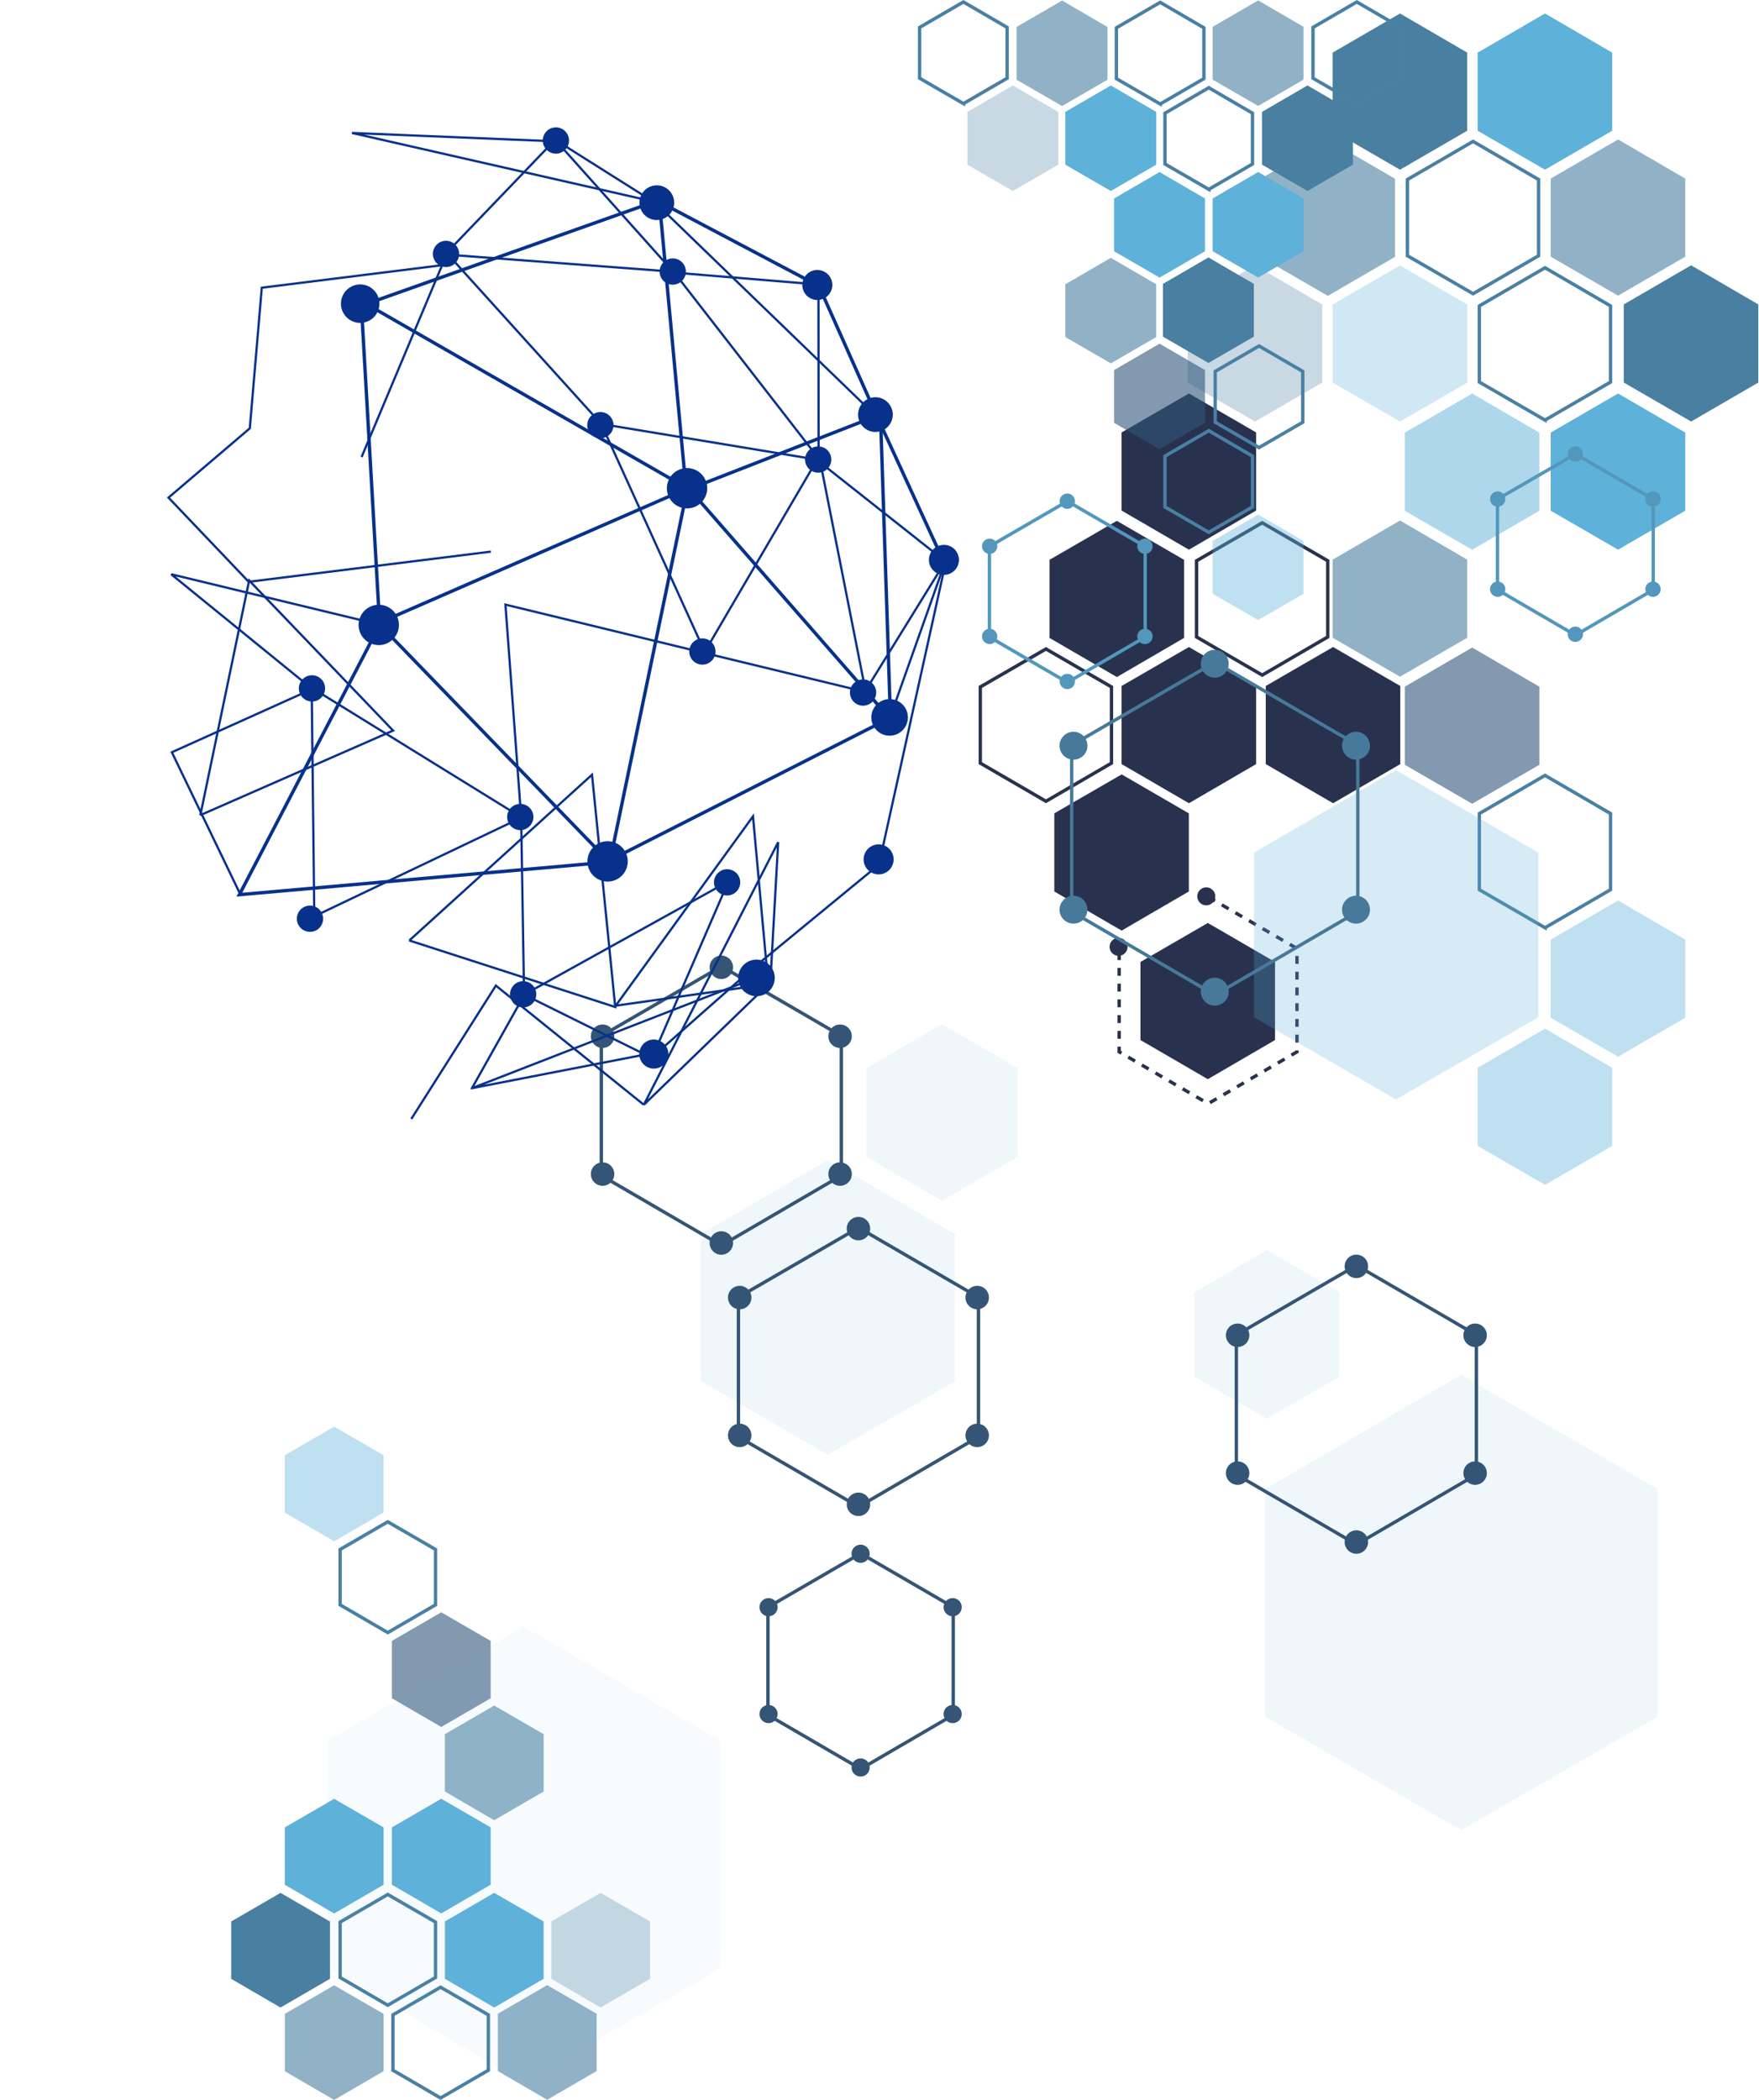 <svg width="1565" height="1868" fill="none" xmlns="http://www.w3.org/2000/svg"><path d="M1125.68 1324.45v202.5l174.3 101.05 174.7-101.05v-202.5L1299.98 1223l-174.3 101.45z" fill="#5EB1D9" fill-opacity=".1"/><path d="M442.943 1842.26v-51l43.889-25.45 43.989 25.45v51l-43.989 25.55-43.889-25.55z" fill="#497FA1" fill-opacity=".6"/><path d="M345.002 1685.16l-42.39 24.58v49.27l42.39 24.68 42.488-24.68v-49.27l-42.488-24.58zm0-331.48l-42.39 24.58v49.28l42.39 24.68 42.488-24.68v-49.27l-42.488-24.59zm46.98 413.98l-42.389 24.59v49.27l42.389 24.68 42.488-24.68v-49.27l-42.488-24.59z" stroke="#4980A3" stroke-width="3"/><path d="M348.684 1676.48v-51l43.889-25.45 43.988 25.45v51l-43.988 25.55-43.889-25.55z" fill="#5EB1D9"/><path d="M490.502 1760.17v-51l43.889-25.45 43.989 25.45v51l-43.989 25.55-43.889-25.55z" fill="#497FA1" fill-opacity=".3"/><path d="M348.684 1510.62v-51l43.889-25.45 43.988 25.45v51l-43.988 25.55-43.889-25.55z" fill="#30567A" fill-opacity=".6"/><path d="M395.807 1760.17v-51l43.889-25.45 43.989 25.45v51l-43.989 25.55-43.889-25.55z" fill="#5EB1D9"/><path d="M395.807 1593.57v-51l43.889-25.45 43.989 25.45v51l-43.989 25.55-43.889-25.55z" fill="#497FA1" fill-opacity=".6"/><path d="M205.683 1760.2v-51l43.889-25.45 43.988 25.45v51l-43.988 25.55-43.889-25.55z" fill="#497FA1"/><path d="M253.398 1842.38v-51l43.888-25.45 43.989 25.45v51l-43.989 25.55-43.888-25.55z" fill="#497FA1" fill-opacity=".6"/><path d="M253.398 1676.52v-51l43.888-25.45 43.989 25.45v51l-43.989 25.55-43.888-25.55z" fill="#5EB1D9"/><path d="M253.398 1345.45v-51l43.888-25.45 43.989 25.45v51L297.286 1371l-43.888-25.55z" fill="#5EB1D9" fill-opacity=".4"/><path d="M291.683 1548.45v202.5L465.985 1852l174.698-101.05v-202.5L465.985 1447l-174.302 101.45z" fill="#5EB1D9" fill-opacity=".05"/><path d="M1062.68 1149.57v75l64.43 37.43 64.57-37.43v-75l-64.57-37.57-64.43 37.57zm-439.009-51.92v131l112.872 65.38 113.128-65.38v-131l-113.128-65.62-112.872 65.62z" fill="#5EB1D9" fill-opacity=".1"/><path d="M1057.73 792.975v-69.476l-59.785-34.67-59.924 34.67v69.476l59.924 34.806 59.785-34.806z" fill="#28324E"/><path d="M930.606 577.263l58.289 33.801v67.749l-58.289 33.934-58.423-33.935v-67.747l58.423-33.802zM1123 465.033l58.29 33.8v67.75L1123 600.516l-58.42-33.934v-67.748l58.42-33.801z" stroke="#28324E" stroke-width="3"/><path d="M1117.59 679.676V610.2l-59.79-34.67-59.923 34.67v69.476l59.923 34.806 59.79-34.806zm16.81 245.47V855.67L1074.61 821l-59.93 34.67v69.476l59.93 34.806 59.79-34.806zm-16.81-471V384.67L1057.8 350l-59.923 34.67v69.476l59.923 34.806 59.79-34.806zm-64.13 113.299v-69.476L993.67 463.3l-59.924 34.669v69.476l59.924 34.807 59.79-34.807zm192.39 112.231V610.2l-59.79-34.67-59.92 34.67v69.476l59.92 34.806 59.79-34.806z" fill="#28324E"/><path d="M1074.92 797.854l79.01 45.87v91.922l-79.01 46.052-79.18-46.052v-91.922" stroke="#28324E" stroke-width="3" stroke-dasharray="7 7"/><circle cx="1073.23" cy="797.319" r="8.016" fill="#28324E"/><circle cx="995.205" cy="842.211" r="8.016" fill="#28324E"/><path d="M1305.4 46.807v69.476l-59.79 34.669-59.93-34.669V46.807L1245.61 12l59.79 34.806z" fill="#497FA1"/><path d="M1241.18 159.023v69.475l-59.79 34.67-59.92-34.67v-69.475l59.92-34.807 59.79 34.807z" fill="#497FA1" fill-opacity=".6"/><path d="M1374.61 373.665l58.29-33.8v-67.749l-58.29-33.934-58.43 33.935v67.747l58.43 33.801zm0 451.554l58.29-33.8V723.67l-58.29-33.934-58.43 33.935v67.747l58.43 33.801zm-64-563.952l58.29-33.8v-67.75l-58.29-33.933-58.43 33.934v67.748l58.43 33.801z" stroke="#4980A3" stroke-width="3"/><path d="M1434.4 46.807v69.476l-59.79 34.669-59.93-34.669V46.807L1374.61 12l59.79 34.806z" fill="#5EB1D9"/><path d="M1369.59 384.856v69.475l-59.79 34.67-59.92-34.67v-69.475l59.92-34.807 59.79 34.807z" fill="#5EB1D9" fill-opacity=".5"/><path d="M1176.4 270.855v69.476L1116.61 375l-59.93-34.669v-69.476l59.93-34.806 59.79 34.806z" fill="#497FA1" fill-opacity=".3"/><path d="M1369.59 610.807v69.476l-59.79 34.67-59.92-34.67v-69.476l59.92-34.806 59.79 34.806z" fill="#30567A" fill-opacity=".6"/><path d="M1305.4 270.855v69.476L1245.61 375l-59.93-34.669v-69.476l59.93-34.806 59.79 34.806z" fill="#5EB1D9" fill-opacity=".3"/><path d="M1305.4 497.807v69.476l-59.79 34.67-59.93-34.67v-69.476l59.93-34.806 59.79 34.806z" fill="#497FA1" fill-opacity=".6"/><path d="M1564.4 270.807v69.476l-59.79 34.67-59.93-34.67v-69.476l59.93-34.806 59.79 34.806z" fill="#497FA1"/><path d="M1499.4 158.855v69.476L1439.61 263l-59.93-34.669v-69.476l59.93-34.806 59.79 34.806z" fill="#497FA1" fill-opacity=".6"/><path d="M1499.4 384.807v69.476l-59.79 34.67-59.93-34.67v-69.476l59.93-34.806 59.79 34.806z" fill="#5EB1D9"/><path d="M1499.4 835.807v69.476l-59.79 34.67-59.93-34.67v-69.476l59.93-34.806 59.79 34.806zm-65 114v69.473l-59.79 34.67-59.93-34.67v-69.473l59.93-34.806 59.79 34.806z" fill="#5EB1D9" fill-opacity=".4"/><path d="M765.777 1381.8l82.338 47.83v95.86l-82.338 48.01-82.527-48.01v-95.86l82.527-47.83z" stroke="#345575" stroke-width="3"/><circle cx="765.683" cy="1382.09" r="8.09" fill="#345575"/><circle cx="765.683" cy="1572.2" r="8.09" fill="#345575"/><circle cx="683.773" cy="1429.62" r="8.09" fill="#345575"/><circle cx="683.773" cy="1524.67" r="8.09" fill="#345575"/><circle cx="847.593" cy="1429.62" r="8.09" fill="#345575"/><circle cx="847.593" cy="1524.67" r="8.09" fill="#345575"/><path d="M641.894 859.561l106.642 61.942v124.147l-106.642 62.19-106.885-62.19V921.504l106.885-61.943z" stroke="#345575" stroke-width="3"/><circle cx="641.772" cy="860.435" r="10.435" fill="#345575"/><circle cx="641.772" cy="1105.66" r="10.435" fill="#345575"/><circle cx="536.118" cy="921.741" r="10.435" fill="#345575"/><circle cx="536.118" cy="1044.35" r="10.435" fill="#345575"/><circle cx="747.427" cy="921.741" r="10.435" fill="#345575"/><circle cx="747.427" cy="1044.35" r="10.435" fill="#345575"/><path d="M763.887 1092.02l106.641 61.94v124.15l-106.641 62.18-106.885-62.18v-124.15l106.885-61.94z" stroke="#345575" stroke-width="3"/><circle cx="763.765" cy="1092.89" r="10.435" fill="#345575"/><circle cx="763.765" cy="1338.12" r="10.435" fill="#345575"/><circle cx="658.111" cy="1154.2" r="10.435" fill="#345575"/><circle cx="658.111" cy="1276.81" r="10.435" fill="#345575"/><circle cx="869.42" cy="1154.2" r="10.435" fill="#345575"/><circle cx="869.42" cy="1276.81" r="10.435" fill="#345575"/><path d="M1206.89 1125.56l106.65 61.94v124.15l-106.65 62.18-106.88-62.18V1187.5l106.88-61.94z" stroke="#345575" stroke-width="3"/><circle cx="1206.77" cy="1126.44" r="10.435" fill="#345575"/><circle cx="1206.77" cy="1371.66" r="10.435" fill="#345575"/><circle cx="1101.12" cy="1187.74" r="10.435" fill="#345575"/><circle cx="1101.12" cy="1310.35" r="10.435" fill="#345575"/><circle cx="1312.43" cy="1187.74" r="10.435" fill="#345575"/><circle cx="1312.43" cy="1310.35" r="10.435" fill="#345575"/><path d="M1115.68 758.394v146.5L1242.04 978l126.64-73.106v-146.5L1242.04 685l-126.36 73.394z" fill="#5EB1D9" fill-opacity=".25"/><path d="M770.671 950.352v78.498l67.424 39.18 67.576-39.18v-78.498l-67.576-39.327-67.424 39.327z" fill="#5EB1D9" fill-opacity=".1"/><path d="M1080.92 589.044l127.13 73.845v148.002l-127.13 74.136-127.428-74.137v-148l127.428-73.846z" stroke="#47799A" stroke-width="3"/><circle cx="1080.77" cy="590.413" r="12.412" fill="#47799A"/><circle cx="1080.77" cy="882.106" r="12.412" fill="#47799A"/><circle cx="955.095" cy="663.336" r="12.412" fill="#47799A"/><circle cx="955.095" cy="809.183" r="12.412" fill="#47799A"/><circle cx="1206.45" cy="663.336" r="12.412" fill="#47799A"/><circle cx="1206.45" cy="809.183" r="12.412" fill="#47799A"/><circle cx="611.273" cy="434.301" r="17.951" transform="rotate(19.515 611.273 434.301)" fill="#07318B"/><circle cx="320.455" cy="270.111" r="17.116" transform="rotate(19.515 320.455 270.111)" fill="#07318B"/><circle cx="540.583" cy="766.23" r="17.951" transform="rotate(19.515 540.583 766.23)" fill="#07318B"/><circle cx="336.986" cy="555.887" r="17.951" transform="rotate(19.515 336.986 555.887)" fill="#07318B"/><circle cx="727.947" cy="408.773" r="11.689" transform="rotate(19.515 727.947 408.773)" fill="#07318B"/><circle cx="624.908" cy="579.535" r="11.689" transform="rotate(19.515 624.908 579.535)" fill="#07318B"/><circle cx="462.897" cy="726.739" r="11.689" transform="rotate(19.515 462.897 726.739)" fill="#07318B"/><circle cx="465.47" cy="884.439" r="11.689" transform="rotate(19.515 465.47 884.439)" fill="#07318B"/><circle cx="275.812" cy="817.222" r="11.689" transform="rotate(19.515 275.812 817.222)" fill="#07318B"/><circle cx="277.563" cy="612.332" r="11.689" transform="rotate(19.515 277.563 612.332)" fill="#07318B"/><circle cx="646.917" cy="784.87" r="11.689" transform="rotate(19.515 646.917 784.87)" fill="#07318B"/><circle cx="598.534" cy="241.552" r="11.689" transform="rotate(19.515 598.534 241.552)" fill="#07318B"/><circle cx="494.574" cy="124.985" r="11.689" transform="rotate(19.515 494.574 124.985)" fill="#07318B"/><circle cx="396.814" cy="225.866" r="11.689" transform="rotate(19.515 396.814 225.866)" fill="#07318B"/><circle cx="534.166" cy="378.184" r="11.689" transform="rotate(19.515 534.166 378.184)" fill="#07318B"/><circle cx="839.816" cy="498.026" r="13.359" transform="rotate(19.515 839.816 498.026)" fill="#07318B"/><circle cx="781.715" cy="764.437" r="13.359" transform="rotate(19.515 781.715 764.437)" fill="#07318B"/><circle cx="767.876" cy="616.03" r="11.689" transform="rotate(19.515 767.876 616.03)" fill="#07318B"/><circle cx="791.49" cy="638.13" r="16.281" transform="rotate(19.515 791.49 638.13)" fill="#07318B"/><circle cx="673.042" cy="869.866" r="16.281" transform="rotate(19.515 673.042 869.866)" fill="#07318B"/><circle cx="581.717" cy="937.595" r="12.941" transform="rotate(19.515 581.717 937.595)" fill="#07318B"/><circle cx="727.177" cy="253.484" r="13.359" transform="rotate(19.515 727.177 253.484)" fill="#07318B"/><circle cx="778.874" cy="368.803" r="15.446" transform="rotate(19.515 778.874 368.803)" fill="#07318B"/><circle cx="584.373" cy="180.284" r="15.446" transform="rotate(19.515 584.373 180.284)" fill="#07318B"/><path d="M493.927 124.312l-95.489 99.472-76.725 182.745m-43.63 409.284l1.543-.736m0 0l184.451-87.92-186.769-115.355 2.318 203.275zm562.018-315.961l-58.609 265.345" stroke="#07318B" stroke-width="2"/><path d="M792.81 638.154L540.583 766.229" stroke="#07318B" stroke-width="3"/><path d="M778.989 369.728L583.701 180.931l-89.774-56.619 105.001 117.379-200.146-15.128 136.196 150.581m0 0l192.043 31.743-100.006 170.951-92.037-202.694z" stroke="#07318B" stroke-width="2"/><path d="M585.324 178.85l143.288 75.585 51.049 114.646 60.499 131.724" stroke="#07318B" stroke-width="3"/><path d="M321.078 272.104l265.452-94.156 24.251 261.494" stroke="#07318B" stroke-width="3"/><path d="M542.55 766.926l69.117-332.486m0 0L337.684 553.918 321.292 267.75l290.375 166.69z" stroke="#07318B" stroke-width="3"/><path d="M728.193 255.616l.122 154.617 112.796 89.138m0 0L769.475 615.27l22.408 23 49.228-138.899z" stroke="#07318B" stroke-width="2"/><path d="M783.367 368.621l-170.126 66.377 179.012 204.73-8.886-271.107z" stroke="#07318B" stroke-width="3"/><path d="M785.511 766.224l-115.607 95-90.229 79.634-113.418-56.141-2.572-157.7-13.995-189.208 174.94 42.512 145.632 35.226-40.741-206.217-129.552-166.827 130.381 10.776" stroke="#07318B" stroke-width="2"/><path d="M542.157 766.787L212.97 795.835l124.943-240.064 204.244 211.016z" stroke="#07318B" stroke-width="3"/><path d="M585.299 180.17l-272.148-61.906 182.464 7.532m177.567 743.676l-253.254 98.479m0 0l46.862-83.488 181.332-100.495-65.987 152.447-162.207 31.536zm-79.122-411.597l-188.481-45.54 125.491 102.053-124.911 56.269 60.483 125.519" stroke="#07318B" stroke-width="2"/><path d="M178.258 725.069l43.414-208.724 128.067 133.527-171.481 75.197z" stroke="#07318B" stroke-width="2"/><path d="M436.715 490.691l-215.462 26.835-71.34-74.89 72.329-61.618 10.677-125.101 162.655-20.304m-31.398 600.968L526.72 689.123l20.663 206.63-183.207-59.172zm305.766-110.429l13.56 149.193-135.7 19.228 122.14-168.421z" stroke="#07318B" stroke-width="2"/><path d="M365.937 995.321l75.252-118.603 131.623 105.998m0 0L685.38 873.795l6.971-124.643-119.539 233.564z" stroke="#07318B" stroke-width="2"/><path d="M985.327 23.99v46.937l-40.391 23.422-40.484-23.422V23.99L944.936.476l40.391 23.514z" fill="#497FA1" fill-opacity=".6"/><path d="M1075.47 168.436l38.89-22.553v-45.21l-38.89-22.642-38.99 22.643v45.208l38.99 22.554zm0 305.06l38.89-22.553v-45.21l-38.89-22.641-38.99 22.642v45.208l38.99 22.554zm-43.24-380.994l38.89-22.553V24.74l-38.89-22.642-38.985 22.643v45.208l38.985 22.554zm-175.065-.362l38.893-22.553v-45.21L857.165 1.735l-38.982 22.643v45.208l38.982 22.554zm263.005 305.999l38.89-22.553v-45.21l-38.89-22.641-38.99 22.642v45.208l38.99 22.554zm87-305.999l38.89-22.553v-45.21l-38.89-22.642-38.99 22.643v45.208l38.99 22.554z" stroke="#4980A3" stroke-width="3"/><path d="M1072.08 176.558v46.937l-40.4 23.422-40.479-23.422v-46.937l40.479-23.514 40.4 23.514z" fill="#5EB1D9"/><path d="M941.558 99.541v46.937L901.166 169.9l-40.483-23.422V99.541l40.483-23.514 40.392 23.514z" fill="#497FA1" fill-opacity=".3"/><path d="M1072.08 329.206v46.937l-40.4 23.422-40.479-23.422v-46.937l40.479-23.514 40.4 23.514z" fill="#30567A" fill-opacity=".6"/><path d="M1115.56 252.514v46.937l-40.39 23.422-40.49-23.422v-46.937L1075.17 229l40.39 23.514z" fill="#497FA1"/><path d="M1028.71 99.541v46.937L988.316 169.9l-40.483-23.422V99.541l40.483-23.514 40.394 23.514z" fill="#5EB1D9"/><path d="M1028.71 252.866v46.936l-40.394 23.422-40.483-23.422v-46.936l40.483-23.515 40.394 23.515z" fill="#497FA1" fill-opacity=".6"/><path d="M1203.68 99.51v46.936l-40.39 23.422-40.48-23.422V99.509l40.48-23.514 40.39 23.514z" fill="#497FA1"/><path d="M1159.77 23.877v46.936l-40.39 23.422-40.48-23.422V23.877L1119.38.362l40.39 23.515z" fill="#497FA1" fill-opacity=".6"/><path d="M1159.77 176.525v46.937l-40.39 23.422-40.48-23.422v-46.937l40.48-23.514 40.39 23.514z" fill="#5EB1D9"/><path d="M1159.77 481.211v46.937l-40.39 23.422-40.48-23.422v-46.937l40.48-23.514 40.39 23.514z" fill="#5EB1D9" fill-opacity=".4"/><path d="M1401.67 403.852l69.22 40.203v80.584L1401.67 565l-69.37-40.362v-80.582l69.37-40.204z" stroke="#5397BC" stroke-width="3"/><circle cx="1401.59" cy="403.824" r="6.824" fill="#5397BC"/><circle cx="1401.59" cy="564.176" r="6.824" fill="#5397BC"/><circle cx="1332.51" cy="443.912" r="6.824" fill="#5397BC"/><circle cx="1332.51" cy="524.088" r="6.824" fill="#5397BC"/><circle cx="1470.68" cy="443.912" r="6.824" fill="#5397BC"/><circle cx="1470.68" cy="524.088" r="6.824" fill="#5397BC"/><path d="M949.674 445.852l69.216 40.203v80.584L949.674 607l-69.373-40.362v-80.582l69.373-40.204z" stroke="#5397BC" stroke-width="3"/><circle cx="949.595" cy="445.824" r="6.824" fill="#5397BC"/><circle cx="949.595" cy="606.177" r="6.824" fill="#5397BC"/><circle cx="880.506" cy="485.912" r="6.824" fill="#5397BC"/><circle cx="880.506" cy="566.089" r="6.824" fill="#5397BC"/><circle cx="1018.68" cy="485.912" r="6.824" fill="#5397BC"/><circle cx="1018.68" cy="566.089" r="6.824" fill="#5397BC"/></svg>